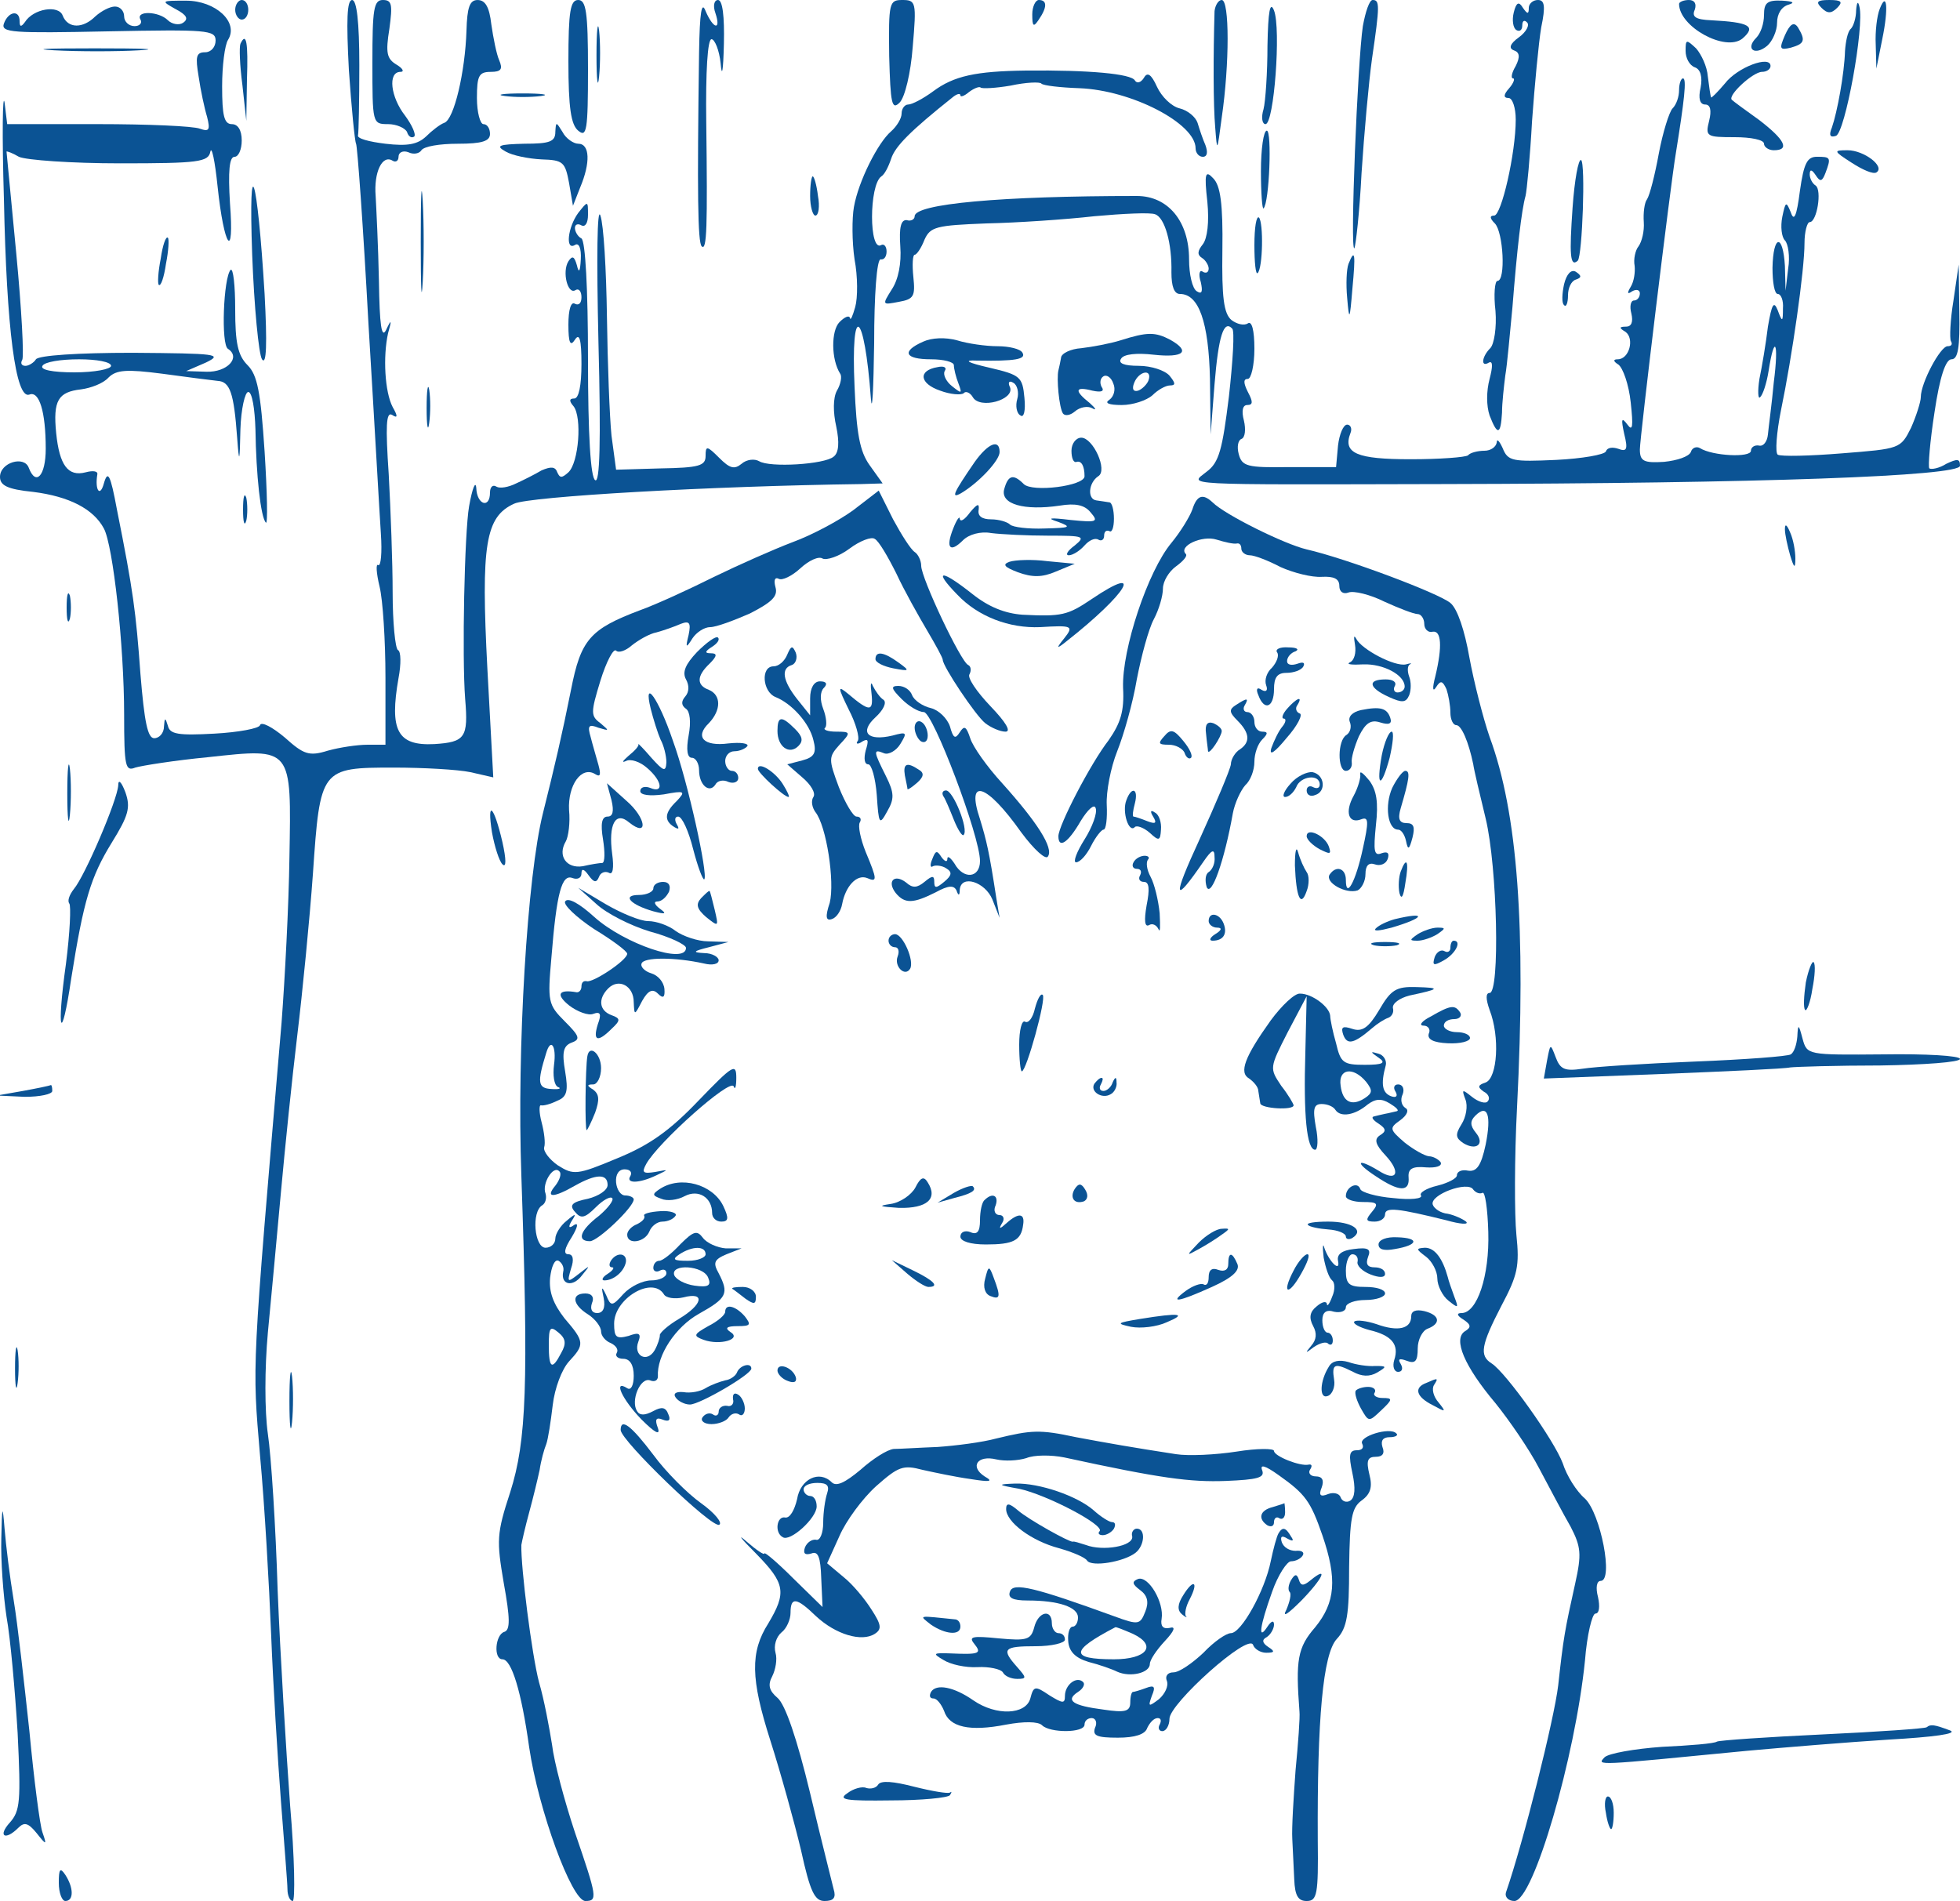 <?xml version="1.0" standalone="no"?>
<!DOCTYPE svg PUBLIC "-//W3C//DTD SVG 20010904//EN"
 "http://www.w3.org/TR/2001/REC-SVG-20010904/DTD/svg10.dtd">
<svg version="1.0" xmlns="http://www.w3.org/2000/svg"
 width="300pt" height="291pt" viewBox="0 0 300 291"
 preserveAspectRatio="xMidYMid meet">
<g transform="translate(0,291) scale(0.1,-0.1)"
fill="#0b5394" stroke="none">
<path d="M269 2896 c17 -9 20 -15 11 -21 -6 -4 -17 -2 -23 4 -14 14 -50 15
-42 1 3 -5 -1 -10 -9 -10 -9 0 -16 7 -16 15 0 8 -6 15 -14 15 -8 0 -21 -7 -30
-15 -19 -19 -42 -19 -50 1 -6 17 -45 11 -58 -10 -6 -8 -8 -7 -8 2 0 17 -17 15
-24 -4 -5 -14 13 -15 159 -12 152 3 165 2 165 -14 0 -10 -7 -18 -16 -18 -14 0
-15 -7 -10 -37 3 -21 9 -49 13 -62 5 -20 3 -23 -11 -18 -10 4 -80 7 -156 7
l-139 0 -4 33 c-3 17 -4 -49 -1 -148 4 -198 18 -307 39 -299 15 6 25 -26 25
-83 0 -41 -15 -58 -26 -29 -7 19 -44 8 -44 -14 0 -13 11 -19 51 -23 55 -7 92
-26 108 -56 14 -26 31 -179 31 -285 0 -80 2 -87 17 -81 10 3 60 11 112 16 129
14 127 16 124 -154 -1 -73 -7 -186 -12 -252 -46 -541 -45 -520 -33 -663 7 -75
14 -199 17 -274 3 -76 10 -190 15 -255 5 -65 10 -126 10 -135 0 -10 4 -18 8
-18 4 0 3 66 -4 147 -6 82 -15 229 -19 328 -3 99 -10 207 -15 240 -5 35 -5
100 0 155 5 52 14 149 20 215 6 66 17 174 25 240 8 66 19 178 24 248 11 161
12 162 124 162 45 0 98 -3 117 -7 l35 -8 -9 166 c-10 191 -3 233 41 253 23 11
301 27 531 30 l33 1 -20 28 c-15 21 -20 48 -23 120 -6 132 15 118 25 -18 2
-25 4 14 5 85 0 73 4 129 10 128 5 -1 9 4 9 12 0 8 -4 12 -8 10 -19 -12 -19
92 0 105 5 3 11 15 15 27 6 19 30 43 94 94 6 5 12 7 12 3 0 -3 6 -1 13 5 8 6
16 9 18 7 2 -2 23 -1 46 3 23 5 45 6 47 3 3 -3 29 -6 58 -7 80 -3 178 -54 178
-92 0 -7 5 -13 11 -13 7 0 8 7 4 18 -4 9 -9 24 -12 34 -3 9 -15 19 -27 22 -13
3 -28 18 -35 33 -9 20 -15 23 -20 14 -5 -8 -11 -9 -14 -4 -6 10 -69 16 -167
15 -76 -1 -110 -8 -142 -32 -15 -11 -32 -20 -38 -20 -5 0 -10 -6 -10 -14 0 -7
-7 -19 -16 -27 -20 -17 -50 -76 -57 -116 -3 -17 -3 -53 1 -80 5 -26 5 -59 1
-73 -4 -14 -7 -21 -8 -17 -1 5 -8 2 -16 -6 -13 -13 -13 -57 1 -79 3 -4 1 -16
-5 -26 -6 -11 -6 -33 -1 -55 5 -24 4 -40 -4 -46 -14 -12 -98 -17 -114 -7 -7 4
-19 3 -27 -4 -11 -9 -18 -7 -34 9 -19 19 -21 19 -21 3 0 -15 -10 -18 -69 -19
l-68 -2 -7 52 c-3 29 -6 111 -7 182 -1 72 -5 141 -10 155 -5 15 -6 -63 -3
-194 4 -154 2 -216 -5 -211 -7 4 -11 69 -11 185 0 108 -4 181 -10 185 -6 3
-10 11 -10 16 0 6 5 7 10 4 6 -3 10 4 10 16 0 22 0 22 -15 3 -16 -22 -20 -58
-5 -49 6 4 10 -5 9 -22 -1 -19 -3 -22 -6 -9 -4 14 -7 15 -13 6 -10 -16 -1 -52
11 -44 5 3 9 -2 9 -11 0 -9 -4 -13 -10 -10 -6 4 -10 -9 -10 -32 0 -28 3 -34
10 -23 7 11 10 0 10 -37 0 -33 -4 -53 -11 -53 -8 0 -8 -4 -1 -12 13 -17 8 -86
-8 -101 -10 -9 -13 -9 -17 0 -3 9 -10 9 -24 3 -10 -6 -28 -15 -39 -20 -12 -6
-25 -8 -30 -5 -6 4 -10 -1 -10 -9 0 -25 -20 -19 -21 7 -1 12 -6 0 -11 -28 -7
-40 -11 -230 -6 -295 5 -59 0 -66 -47 -69 -57 -3 -69 21 -55 101 4 21 4 41 -1
43 -4 3 -8 42 -8 88 0 45 -3 126 -6 181 -5 74 -4 96 5 91 9 -6 9 -2 1 12 -12
23 -15 77 -7 113 6 21 5 22 -3 5 -7 -14 -10 7 -11 75 -1 52 -4 111 -5 130 -3
36 10 64 26 54 5 -3 9 0 9 6 0 7 7 10 15 7 8 -4 17 -2 20 3 4 6 28 10 56 10
37 0 49 4 49 15 0 8 -4 15 -10 15 -5 0 -10 18 -10 40 0 34 3 40 21 40 16 0 19
4 13 18 -4 9 -9 34 -12 55 -3 26 -9 37 -21 37 -12 0 -16 -11 -17 -47 -2 -63
-19 -136 -34 -141 -6 -2 -19 -12 -28 -21 -13 -12 -28 -15 -62 -11 -25 3 -44 8
-42 13 1 4 2 52 2 107 0 67 -4 100 -11 100 -8 0 -9 -31 -5 -107 4 -58 9 -109
11 -113 2 -3 11 -127 19 -276 9 -148 17 -292 19 -321 2 -29 0 -50 -4 -48 -4 3
-3 -12 2 -33 5 -20 9 -83 9 -139 l0 -103 -28 0 c-15 0 -42 -4 -60 -9 -29 -9
-37 -6 -66 20 -19 16 -36 25 -38 19 -1 -5 -33 -11 -70 -13 -55 -3 -68 -1 -71
12 -4 13 -5 13 -6 -1 0 -10 -7 -18 -15 -18 -10 0 -15 25 -21 98 -7 96 -11 127
-36 252 -10 54 -14 61 -20 40 -6 -22 -14 -10 -10 14 1 5 -7 6 -18 3 -27 -7
-40 11 -45 60 -5 50 3 63 38 67 15 2 34 9 42 18 12 12 28 13 82 6 37 -5 75
-10 85 -11 19 -1 25 -18 30 -87 3 -41 4 -39 5 13 1 31 7 57 12 57 6 0 10 -26
11 -57 1 -70 8 -135 16 -143 3 -3 2 46 -2 109 -6 91 -11 117 -26 132 -15 15
-19 34 -19 86 0 36 -3 63 -7 60 -11 -12 -15 -115 -4 -121 20 -13 -1 -36 -33
-35 l-31 1 30 13 c27 13 17 14 -112 15 -84 0 -144 -4 -148 -10 -3 -5 -11 -10
-16 -10 -6 0 -8 4 -5 9 3 5 -1 78 -9 162 -8 85 -15 155 -15 157 0 1 9 -2 19
-8 11 -5 80 -10 155 -10 120 0 135 2 138 18 2 9 7 -14 11 -53 10 -95 26 -116
19 -26 -3 49 -1 71 7 71 6 0 11 11 11 25 0 16 -6 25 -15 25 -12 0 -15 13 -15
58 0 31 4 63 9 71 17 27 -19 60 -64 60 -39 0 -39 0 -16 -13z m-99 -546 c0 -5
-25 -10 -56 -10 -34 0 -53 4 -49 10 3 6 28 10 56 10 27 0 49 -4 49 -10z"/>
<path d="M360 2895 c0 -8 5 -15 10 -15 6 0 10 7 10 15 0 8 -4 15 -10 15 -5 0
-10 -7 -10 -15z"/>
<path d="M570 2815 c0 -94 0 -95 24 -95 13 0 26 -6 29 -12 2 -7 7 -10 11 -7 3
3 -3 17 -14 32 -22 28 -27 67 -7 67 6 0 4 5 -6 11 -15 9 -17 18 -11 55 5 37 4
44 -10 44 -14 0 -16 -14 -16 -95z"/>
<path d="M870 2816 c0 -71 4 -97 15 -106 13 -11 15 0 15 94 0 88 -3 106 -15
106 -12 0 -15 -17 -15 -94z"/>
<path d="M1070 2830 c-3 -217 -2 -291 4 -297 8 -8 9 30 7 190 -1 77 2 127 8
127 5 0 12 -17 14 -37 2 -23 4 -12 5 30 1 42 -2 67 -9 67 -6 0 -8 -9 -4 -20 9
-27 -3 -25 -15 3 -6 16 -9 -1 -10 -63z"/>
<path d="M1361 2824 c2 -73 4 -83 16 -71 8 8 17 45 20 85 6 69 5 72 -16 72
-20 0 -21 -4 -20 -86z"/>
<path d="M1580 2888 c0 -19 2 -20 10 -8 13 19 13 30 0 30 -5 0 -10 -10 -10
-22z"/>
<path d="M1859 2893 c-2 -68 -2 -144 1 -178 3 -39 3 -38 10 15 12 82 12 180 0
180 -5 0 -10 -8 -11 -17z"/>
<path d="M1940 2840 c0 -41 -3 -85 -6 -97 -4 -13 -2 -23 3 -23 13 0 24 146 13
174 -6 15 -9 -1 -10 -54z"/>
<path d="M2086 2870 c-8 -53 -20 -346 -13 -340 2 3 8 55 11 115 4 61 11 139
16 175 12 82 12 90 1 90 -5 0 -11 -18 -15 -40z"/>
<path d="M2317 2891 c-3 -12 -1 -24 4 -27 5 -3 9 0 9 7 0 7 3 9 7 5 5 -4 -1
-15 -12 -23 -14 -10 -16 -17 -8 -20 9 -3 10 -10 3 -24 -6 -10 -8 -19 -4 -19 3
0 1 -7 -6 -15 -9 -10 -9 -15 -1 -15 6 0 11 -15 11 -33 0 -52 -22 -147 -33
-147 -7 0 -7 -4 1 -12 13 -13 17 -88 4 -88 -4 0 -6 -21 -3 -46 2 -25 -2 -51
-8 -57 -13 -13 -15 -30 -2 -22 6 3 6 -6 1 -25 -5 -19 -5 -41 0 -56 12 -31 17
-30 19 4 0 15 3 41 5 57 3 17 7 64 11 105 7 89 14 149 20 170 2 8 7 60 10 115
4 55 10 119 14 143 7 33 5 42 -5 42 -8 0 -14 -6 -14 -12 0 -10 -2 -10 -9 0 -6
10 -10 9 -14 -7z"/>
<path d="M2570 2904 c0 -35 71 -74 97 -53 22 19 10 25 -48 28 -23 1 -30 5 -25
16 3 9 0 15 -9 15 -8 0 -15 -3 -15 -6z"/>
<path d="M2700 2887 c0 -13 -5 -28 -12 -35 -17 -17 -2 -28 17 -12 8 7 15 23
15 35 0 14 7 25 18 28 10 3 6 5 -10 6 -23 1 -28 -3 -28 -22z"/>
<path d="M2788 2898 c9 -9 15 -9 24 0 9 9 7 12 -12 12 -19 0 -21 -3 -12 -12z"/>
<path d="M2841 2894 c0 -11 -4 -24 -8 -28 -5 -4 -8 -20 -9 -34 -1 -35 -12 -94
-20 -117 -5 -12 -3 -16 6 -13 14 4 44 168 36 198 -2 9 -4 7 -5 -6z"/>
<path d="M2877 2896 c-4 -10 -7 -34 -6 -54 l1 -37 9 45 c10 48 7 75 -4 46z"/>
<path d="M913 2825 c0 -38 2 -53 4 -32 2 20 2 52 0 70 -2 17 -4 1 -4 -38z"/>
<path d="M2732 2856 c-9 -21 -8 -23 9 -19 21 6 23 11 11 31 -6 9 -12 6 -20
-12z"/>
<path d="M368 2843 c-2 -5 -1 -33 3 -63 l6 -55 1 63 c2 57 -1 74 -10 55z"/>
<path d="M2580 2832 c0 -11 6 -22 14 -25 9 -3 12 -15 9 -31 -4 -17 -1 -26 7
-26 8 0 10 -9 6 -25 -6 -24 -4 -25 39 -25 25 0 45 -4 45 -10 0 -5 7 -10 15
-10 25 0 17 16 -22 46 -21 15 -40 29 -42 31 -8 6 32 43 46 43 7 0 13 4 13 9 0
17 -51 -2 -70 -27 -11 -13 -21 -23 -21 -21 -1 2 -3 16 -5 32 -1 15 -10 34 -18
43 -15 14 -16 14 -16 -4z"/>
<path d="M83 2833 c37 -2 96 -2 130 0 34 2 4 3 -68 3 -72 0 -99 -1 -62 -3z"/>
<path d="M2570 2772 c0 -10 -4 -22 -10 -28 -5 -5 -15 -37 -21 -69 -6 -33 -14
-64 -18 -70 -4 -5 -6 -21 -5 -35 1 -14 -3 -30 -8 -37 -5 -6 -8 -20 -6 -30 1
-10 -1 -24 -6 -32 -6 -10 -5 -12 2 -7 7 4 12 2 12 -3 0 -6 -4 -11 -9 -11 -5 0
-7 -9 -4 -20 3 -13 0 -20 -8 -20 -11 0 -11 -2 -1 -8 14 -10 6 -42 -12 -42 -7
0 -7 -3 1 -8 7 -5 16 -30 19 -58 4 -37 3 -45 -5 -34 -9 12 -10 9 -5 -14 6 -24
4 -28 -9 -23 -9 3 -17 2 -19 -4 -2 -5 -36 -11 -76 -13 -67 -3 -74 -2 -82 18
-5 11 -9 15 -9 9 -1 -7 -9 -13 -19 -13 -10 0 -22 -3 -25 -7 -4 -3 -43 -6 -88
-6 -82 0 -104 9 -92 40 3 7 0 13 -5 13 -6 0 -12 -15 -14 -32 l-3 -33 -72 0
c-64 -1 -72 1 -77 20 -3 11 -1 21 4 23 6 2 7 15 4 28 -4 15 -2 24 5 24 9 0 9
5 1 20 -7 14 -7 20 0 20 5 0 10 21 10 46 0 29 -4 43 -10 39 -6 -4 -17 -1 -25
5 -12 10 -15 35 -14 107 1 71 -3 99 -14 110 -12 13 -14 8 -9 -36 3 -31 0 -56
-7 -65 -8 -10 -9 -16 -1 -21 5 -3 10 -11 10 -16 0 -6 -4 -8 -9 -5 -5 4 -7 -4
-3 -16 3 -14 2 -19 -6 -14 -7 4 -12 26 -12 49 0 58 -32 97 -80 97 -208 0 -340
-12 -340 -31 0 -5 -6 -8 -12 -6 -9 1 -12 -11 -10 -40 2 -26 -3 -51 -13 -66
-15 -24 -15 -24 11 -19 23 4 25 9 22 38 -2 19 -1 34 2 34 3 0 10 10 15 23 9
20 18 22 95 25 47 1 121 6 165 11 44 4 86 6 93 3 15 -5 26 -45 25 -89 0 -21 4
-33 13 -33 29 0 44 -43 46 -130 l1 -85 6 77 c6 73 14 99 27 85 4 -3 1 -50 -5
-104 -10 -81 -15 -101 -34 -115 -26 -21 -50 -20 363 -19 483 1 790 12 790 28
0 11 -4 11 -21 3 -11 -7 -23 -9 -26 -7 -2 3 1 41 8 86 8 54 17 81 26 81 10 0
13 18 12 73 l-1 72 -8 -55 c-5 -30 -6 -58 -4 -62 3 -5 1 -8 -5 -8 -11 0 -41
-56 -41 -78 0 -7 -7 -29 -15 -47 -16 -32 -17 -32 -106 -39 -49 -4 -93 -5 -98
-2 -4 3 -2 33 5 68 17 82 36 214 36 256 0 17 4 32 8 32 11 0 19 49 9 56 -5 3
-9 11 -9 17 0 8 3 8 9 -1 7 -11 10 -10 15 3 9 24 8 25 -13 25 -15 0 -20 -10
-26 -52 -5 -39 -9 -48 -14 -33 -7 17 -8 17 -13 -7 -3 -15 -1 -31 4 -36 5 -5 8
-25 5 -43 l-4 -34 -1 38 c-3 50 -18 48 -19 -3 0 -22 3 -40 8 -40 5 0 9 -10 8
-22 0 -21 -1 -22 -8 -3 -6 15 -9 10 -15 -25 -3 -25 -9 -61 -13 -80 -3 -19 -2
-32 1 -28 4 3 10 21 13 40 9 58 16 45 8 -17 -3 -33 -8 -69 -9 -80 -1 -11 -7
-19 -14 -17 -7 1 -12 -3 -12 -8 0 -11 -59 -8 -78 4 -5 3 -12 1 -14 -6 -3 -7
-21 -13 -41 -15 -31 -2 -37 1 -37 19 0 18 47 406 55 453 13 81 17 115 11 115
-3 0 -6 -8 -6 -18z"/>
<path d="M773 2763 c15 -2 39 -2 55 0 15 2 2 4 -28 4 -30 0 -43 -2 -27 -4z"/>
<path d="M850 2708 c0 -15 -9 -18 -47 -18 -40 -1 -45 -3 -29 -12 10 -6 35 -11
55 -12 33 -1 36 -4 42 -36 l6 -35 11 28 c16 38 15 67 -3 67 -7 0 -19 8 -24 18
-10 16 -10 16 -11 0z"/>
<path d="M1930 2648 c0 -34 2 -59 4 -57 9 9 13 119 5 119 -5 0 -9 -28 -9 -62z"/>
<path d="M2834 2661 c17 -11 33 -18 38 -15 14 9 -19 34 -44 34 -22 0 -22 -1 6
-19z"/>
<path d="M2407 2592 c-5 -71 -4 -92 8 -81 7 8 12 150 5 154 -4 2 -10 -30 -13
-73z"/>
<path d="M386 2520 c3 -80 10 -152 15 -160 7 -10 8 24 4 100 -11 182 -25 228
-19 60z"/>
<path d="M644 2540 c0 -69 1 -97 3 -62 2 34 2 90 0 125 -2 34 -3 6 -3 -63z"/>
<path d="M1240 2610 c0 -16 4 -30 8 -30 5 0 7 14 4 30 -2 17 -6 30 -8 30 -2 0
-4 -13 -4 -30z"/>
<path d="M1920 2535 c0 -27 2 -46 5 -43 8 8 9 77 2 85 -4 3 -7 -15 -7 -42z"/>
<path d="M246 2514 c-4 -20 -5 -38 -3 -40 3 -3 8 11 11 32 4 20 5 38 3 40 -3
3 -8 -11 -11 -32z"/>
<path d="M2064 2506 c-3 -8 -4 -31 -2 -52 3 -36 4 -35 8 14 5 53 4 63 -6 38z"/>
<path d="M2394 2475 c-3 -14 -4 -29 0 -32 3 -4 6 3 6 15 0 11 5 22 12 24 9 3
9 6 0 12 -7 4 -14 -3 -18 -19z"/>
<path d="M1413 2387 c-34 -15 -28 -27 12 -27 19 0 35 -4 35 -9 0 -5 3 -18 7
-28 6 -16 5 -16 -10 -4 -9 7 -14 18 -11 23 4 6 -2 8 -11 6 -30 -5 -28 -25 4
-36 16 -6 32 -7 36 -4 3 4 10 1 14 -6 11 -19 64 -4 57 15 -4 8 -1 11 5 7 6 -3
9 -15 6 -25 -3 -10 -1 -22 5 -25 5 -4 8 7 6 27 -3 32 -6 35 -53 46 -35 8 -41
12 -20 11 59 -1 76 2 70 12 -3 6 -21 10 -38 10 -18 0 -46 4 -62 9 -18 5 -39 4
-52 -2z"/>
<path d="M1715 2389 c-16 -5 -43 -10 -60 -12 -16 -1 -31 -8 -31 -15 -1 -6 -3
-15 -4 -19 -3 -12 1 -57 7 -66 3 -4 11 -3 18 3 8 7 20 9 27 5 7 -4 5 0 -4 8
-24 19 -23 26 4 19 14 -3 19 -1 14 6 -3 6 -2 13 3 16 5 3 12 -2 15 -11 4 -9 1
-20 -6 -25 -8 -5 -1 -8 19 -8 17 0 38 7 47 15 8 8 20 15 27 15 9 0 8 4 -1 15
-7 8 -28 15 -47 15 -23 0 -32 4 -27 11 4 7 24 9 50 6 46 -5 57 5 25 23 -23 12
-35 12 -76 -1z m43 -61 c-2 -6 -10 -14 -16 -16 -7 -2 -10 2 -6 12 7 18 28 22
22 4z"/>
<path d="M653 2285 c0 -27 2 -38 4 -22 2 15 2 37 0 50 -2 12 -4 0 -4 -28z"/>
<path d="M1640 2220 c0 -11 3 -19 8 -17 7 2 12 -6 12 -22 0 -15 -80 -25 -93
-12 -16 16 -24 14 -30 -8 -6 -23 31 -33 85 -25 24 4 38 1 47 -10 13 -15 10
-16 -30 -12 -33 4 -38 3 -19 -3 21 -8 18 -9 -21 -10 -25 -1 -49 2 -53 6 -4 4
-17 8 -29 8 -14 0 -21 5 -19 15 1 10 -2 9 -13 -4 -8 -11 -15 -16 -16 -10 0 5
-5 -2 -10 -15 -12 -30 -5 -38 15 -18 9 9 27 14 43 11 16 -2 55 -4 88 -4 54 0
57 -1 40 -15 -11 -8 -15 -15 -9 -15 6 0 17 7 24 15 7 8 16 12 21 9 5 -3 9 0 9
6 0 6 3 9 8 7 4 -3 7 6 7 19 0 13 -3 25 -7 25 -5 1 -14 2 -20 3 -14 2 -12 27
3 37 15 9 -8 59 -26 59 -8 0 -15 -9 -15 -20z"/>
<path d="M1492 2203 c-33 -48 -37 -57 -21 -48 27 16 59 50 59 63 0 21 -18 13
-38 -15z"/>
<path d="M372 2130 c0 -19 2 -27 5 -17 2 9 2 25 0 35 -3 9 -5 1 -5 -18z"/>
<path d="M1306 2129 c-22 -16 -63 -38 -93 -49 -29 -11 -83 -35 -120 -53 -38
-19 -88 -42 -113 -51 -77 -29 -91 -45 -106 -122 -14 -70 -25 -117 -43 -189
-24 -96 -40 -359 -33 -555 11 -320 8 -405 -17 -484 -21 -64 -21 -74 -10 -139
10 -55 10 -72 1 -75 -14 -4 -17 -42 -3 -42 14 0 29 -49 41 -135 14 -95 65
-235 86 -235 19 0 18 6 -16 105 -16 48 -32 108 -35 134 -4 25 -12 69 -20 96
-11 42 -28 176 -27 210 1 6 6 28 12 50 6 22 13 51 16 65 2 14 7 32 10 39 3 8
7 35 10 60 3 26 14 55 25 67 24 26 24 30 -7 66 -17 22 -24 40 -22 62 2 17 7
29 13 26 5 -3 9 -10 7 -17 -4 -20 15 -24 29 -5 13 16 13 16 -5 2 -18 -14 -18
-13 -12 8 5 14 3 22 -4 22 -8 0 -6 9 5 26 9 15 11 23 4 19 -8 -6 -10 -4 -4 6
8 12 6 12 -8 0 -9 -7 -17 -20 -17 -27 0 -8 -7 -14 -15 -14 -17 0 -22 55 -5 65
5 3 7 11 5 18 -6 15 12 44 21 34 4 -3 1 -13 -6 -22 -16 -19 -3 -19 30 0 32 18
50 19 50 1 0 -8 -14 -17 -30 -21 -25 -5 -29 -10 -20 -20 9 -11 15 -10 32 7 11
11 22 17 25 14 3 -3 -6 -15 -20 -27 -29 -22 -35 -39 -14 -39 12 0 67 52 67 64
0 3 -6 6 -13 6 -7 0 -13 9 -14 20 -1 12 4 20 13 20 8 0 12 -4 9 -10 -8 -12 13
-12 40 1 19 9 19 9 -2 5 -19 -3 -21 -1 -14 12 18 33 129 132 134 119 2 -6 4
-1 4 13 0 23 -5 20 -58 -35 -44 -46 -75 -68 -124 -88 -62 -26 -67 -26 -91 -11
-13 9 -23 22 -21 28 2 6 0 23 -4 38 -4 15 -4 27 -1 26 4 -1 15 2 25 7 15 6 17
15 12 45 -5 29 -3 39 10 44 14 5 12 10 -11 33 -25 25 -26 30 -20 97 8 100 16
128 32 122 8 -3 14 0 14 7 0 8 4 7 11 -3 8 -11 12 -12 16 -2 2 6 9 9 15 6 6
-4 8 7 5 29 -6 45 5 66 26 48 30 -24 26 7 -4 33 l-30 27 7 -26 c4 -17 2 -25
-6 -25 -9 0 -11 -11 -7 -35 3 -19 3 -35 -1 -36 -4 0 -17 -2 -30 -5 -25 -4 -39
16 -26 38 4 7 7 29 5 48 -2 38 19 68 40 55 8 -5 9 -1 5 14 -3 11 -9 31 -12 43
-5 17 -3 20 12 14 17 -5 17 -5 3 7 -15 11 -15 16 0 65 9 29 20 50 24 46 4 -4
15 0 24 8 10 8 27 18 38 20 11 3 28 9 37 13 13 5 16 2 12 -17 -5 -20 -4 -21 6
-5 6 9 18 17 27 17 9 0 36 10 61 21 33 17 43 26 39 40 -3 11 -1 16 5 13 5 -3
20 4 33 16 13 12 28 19 34 15 6 -3 25 3 41 15 16 12 34 19 39 15 6 -3 20 -27
33 -53 12 -26 34 -65 47 -87 13 -22 24 -42 24 -45 0 -10 50 -85 65 -97 9 -7
23 -13 31 -13 9 0 1 14 -23 39 -21 22 -36 44 -32 49 3 6 2 12 -2 14 -11 4 -72
133 -72 152 0 8 -5 18 -10 21 -6 4 -20 26 -33 50 l-22 44 -39 -30z m-458 -849
c-2 -16 0 -31 6 -34 6 -2 2 -4 -10 -3 -21 1 -22 10 -8 55 7 24 16 11 12 -18z
m11 -441 c-14 -27 -19 -24 -19 12 0 27 2 30 15 19 11 -9 12 -17 4 -31z"/>
<path d="M1825 2130 c-4 -11 -18 -34 -32 -51 -36 -43 -76 -163 -74 -222 2 -36
-4 -54 -22 -80 -28 -36 -77 -131 -77 -147 0 -20 15 -10 34 23 11 18 21 27 23
20 3 -7 -5 -29 -17 -48 -12 -19 -18 -35 -13 -35 6 0 16 11 23 25 7 14 16 25
19 25 4 0 6 17 5 38 -1 20 6 57 16 82 10 25 24 74 30 110 7 36 18 77 26 92 8
15 14 36 14 47 0 11 9 26 20 34 11 8 18 16 15 19 -12 12 25 29 47 22 13 -4 26
-7 31 -6 4 1 7 -2 7 -8 0 -5 6 -10 13 -10 7 0 28 -8 47 -18 20 -9 48 -16 63
-15 19 1 27 -3 27 -14 0 -9 6 -13 14 -10 8 3 33 -3 55 -14 22 -10 45 -19 51
-19 5 0 10 -7 10 -15 0 -8 6 -14 13 -12 13 2 15 -22 4 -68 -5 -19 -4 -25 1
-17 7 11 10 10 16 -3 3 -9 6 -25 6 -36 0 -10 4 -19 9 -19 8 0 19 -26 26 -60 1
-8 10 -46 19 -83 18 -75 22 -267 6 -267 -6 0 -6 -9 0 -26 16 -41 12 -104 -6
-111 -12 -4 -13 -7 -3 -14 8 -4 10 -11 6 -15 -3 -4 -14 -1 -24 7 -15 12 -16
12 -10 -4 4 -10 1 -27 -6 -38 -10 -16 -9 -21 3 -29 20 -12 33 -1 19 16 -9 11
-9 18 -1 26 19 19 25 1 16 -44 -7 -33 -14 -42 -27 -40 -9 2 -17 -1 -17 -7 0
-5 -14 -12 -30 -16 -17 -4 -28 -11 -25 -15 3 -5 -16 -7 -42 -4 -26 2 -50 9
-51 14 -4 12 -22 3 -22 -11 0 -5 12 -9 26 -9 22 0 25 -2 14 -15 -10 -12 -10
-15 4 -15 9 0 16 5 16 11 0 12 21 9 94 -9 21 -6 35 -7 30 -2 -5 4 -18 10 -28
12 -11 1 -21 8 -23 14 -5 15 54 37 62 23 4 -5 10 -7 14 -5 4 3 8 -24 9 -60 2
-67 -17 -124 -41 -124 -8 0 -7 -4 3 -10 12 -8 12 -12 2 -18 -18 -12 -1 -53 47
-110 21 -26 52 -71 67 -100 16 -30 37 -70 48 -89 16 -31 17 -42 7 -87 -16 -72
-18 -83 -26 -156 -6 -51 -53 -239 -80 -317 -2 -7 4 -13 13 -13 29 0 93 220
108 368 3 39 11 72 16 72 6 0 7 11 4 25 -4 15 -2 25 4 25 20 0 0 103 -24 126
-13 11 -28 35 -34 54 -13 35 -87 139 -109 153 -19 12 -16 28 15 88 25 47 28
61 23 109 -3 30 -3 118 1 195 14 275 1 451 -42 567 -10 29 -24 84 -31 122 -7
40 -18 74 -29 83 -18 15 -159 68 -220 82 -34 8 -125 53 -144 72 -15 14 -24 11
-31 -11z"/>
<path d="M2732 2100 c0 -8 4 -26 8 -40 6 -20 8 -21 8 -5 0 11 -3 29 -8 40 -5
12 -8 14 -8 5z"/>
<path d="M1545 2050 c-11 -4 -8 -8 13 -16 22 -8 37 -8 58 1 l29 12 -42 4 c-23
3 -49 2 -58 -1z"/>
<path d="M1465 2000 c32 -34 80 -52 127 -50 49 3 52 2 37 -17 -13 -16 -12 -17
3 -5 93 73 122 121 39 65 -37 -25 -46 -27 -106 -24 -27 2 -52 12 -77 32 -48
38 -60 37 -23 -1z"/>
<path d="M102 1980 c0 -19 2 -27 5 -17 2 9 2 25 0 35 -3 9 -5 1 -5 -18z"/>
<path d="M1067 1912 c-18 -19 -23 -31 -17 -42 5 -9 5 -19 -1 -26 -7 -8 -6 -14
1 -19 6 -4 8 -20 4 -41 -4 -22 -2 -34 5 -34 6 0 11 -9 11 -19 0 -23 16 -36 25
-22 3 6 12 8 20 4 8 -3 15 0 15 6 0 6 -4 11 -10 11 -5 0 -10 7 -10 15 0 8 6
15 14 15 8 0 17 4 20 8 2 4 -10 6 -29 4 -38 -5 -52 10 -30 31 19 20 19 43 0
51 -19 7 -19 21 1 40 12 12 12 16 2 16 -10 0 -9 3 2 10 8 5 12 11 9 14 -3 3
-17 -7 -32 -22z"/>
<path d="M2074 1923 c2 -12 -1 -24 -8 -27 -6 -3 3 -4 21 -3 30 1 63 -16 63
-34 0 -5 -5 -9 -11 -9 -5 0 -7 5 -4 10 3 6 -3 10 -14 10 -29 0 -26 -13 5 -27
20 -9 26 -9 31 3 3 8 3 20 0 28 -3 8 -3 17 1 19 4 2 1 2 -6 0 -17 -4 -68 23
-76 39 -4 7 -4 3 -2 -9z"/>
<path d="M1205 1908 c-4 -10 -13 -18 -21 -18 -20 0 -17 -39 3 -47 25 -10 52
-40 58 -66 5 -19 2 -26 -17 -31 l-23 -6 23 -20 c13 -11 21 -24 17 -30 -4 -6
-2 -16 3 -23 17 -21 30 -107 22 -139 -7 -21 -6 -28 3 -25 7 2 14 12 16 23 5
27 22 46 38 40 16 -7 16 -3 -2 40 -8 20 -12 40 -9 45 3 5 1 9 -5 9 -5 0 -17
20 -27 45 -16 43 -16 46 1 65 18 19 17 20 -5 20 -13 0 -21 3 -17 6 3 3 2 16
-3 29 -5 13 -5 26 1 32 6 6 4 10 -6 10 -9 0 -15 -10 -15 -26 l0 -26 -20 25
c-22 28 -25 47 -8 52 6 2 9 11 6 19 -5 11 -7 11 -13 -3z"/>
<path d="M1955 1911 c3 -5 -1 -15 -8 -23 -8 -7 -12 -19 -9 -27 3 -8 0 -11 -7
-7 -7 5 -9 1 -5 -8 9 -25 24 -19 24 9 0 18 5 25 19 25 11 0 23 4 26 10 3 6 -1
7 -9 4 -9 -3 -16 -2 -16 4 0 6 6 13 13 15 6 3 2 6 -11 6 -13 1 -21 -3 -17 -8z"/>
<path d="M1340 1901 c0 -5 12 -11 27 -14 26 -5 26 -4 8 9 -22 16 -35 18 -35 5z"/>
<path d="M1334 1848 c3 -28 -3 -28 -36 0 -16 13 -16 11 1 -24 11 -21 17 -43
14 -48 -4 -5 0 -6 7 -1 9 5 10 2 5 -14 -3 -12 -2 -21 4 -21 5 0 11 -21 13 -47
3 -45 4 -47 16 -25 11 19 11 28 -2 54 -19 38 -20 42 -3 35 7 -3 19 4 25 14 11
18 10 19 -12 13 -38 -9 -51 5 -26 28 12 11 18 23 12 27 -5 3 -12 13 -16 21 -3
8 -4 3 -2 -12z"/>
<path d="M1380 1840 c11 -11 26 -20 34 -20 14 0 86 -190 86 -228 0 -26 -25
-29 -39 -4 -6 9 -11 13 -11 7 0 -5 -4 -4 -9 3 -7 11 -9 10 -14 -3 -4 -9 -3
-14 1 -11 4 2 14 1 20 -3 10 -6 9 -11 -3 -21 -12 -10 -15 -10 -15 0 0 10 -3
10 -15 0 -11 -9 -18 -10 -28 -1 -18 14 -30 2 -16 -16 14 -17 27 -16 61 1 20
11 28 11 32 3 3 -9 5 -8 5 1 2 24 39 12 50 -15 l11 -28 -5 30 c-11 72 -15 88
-25 121 -22 65 10 55 63 -20 20 -27 38 -43 41 -37 9 13 -17 53 -70 112 -23 25
-45 56 -49 69 -6 18 -9 20 -16 9 -7 -11 -10 -9 -15 9 -4 12 -17 25 -29 28 -13
3 -26 12 -29 20 -3 8 -12 14 -21 14 -12 0 -11 -4 5 -20z"/>
<path d="M996 1825 c4 -16 11 -38 15 -47 5 -9 9 -25 9 -35 -1 -15 -4 -14 -23
7 -12 14 -21 23 -20 21 2 -2 -5 -10 -15 -18 -9 -8 -11 -11 -4 -8 7 4 22 -1 33
-11 23 -20 25 -39 4 -30 -8 3 -15 1 -15 -5 0 -6 14 -8 36 -5 32 6 34 5 20 -10
-19 -18 -20 -30 -4 -40 7 -4 8 -3 4 4 -4 7 -3 12 2 12 6 0 16 -22 23 -50 7
-27 15 -48 17 -46 6 7 -25 149 -48 212 -22 65 -46 98 -34 49z"/>
<path d="M1892 1831 c-11 -7 -11 -11 2 -24 19 -19 20 -33 4 -44 -7 -4 -14 -15
-14 -23 -1 -8 -23 -60 -48 -115 -42 -91 -40 -101 6 -34 13 19 17 20 17 7 1 -9
-3 -19 -9 -23 -5 -3 -6 -13 -3 -23 7 -16 27 40 40 113 3 16 12 35 19 43 8 7
14 23 14 36 0 12 5 27 12 34 9 9 9 12 0 12 -7 0 -12 7 -12 15 0 8 -5 15 -11
15 -5 0 -7 5 -4 10 7 12 4 12 -13 1z"/>
<path d="M1970 1825 c-7 -8 -9 -15 -5 -15 4 0 3 -6 -2 -12 -6 -7 -13 -22 -17
-33 -4 -13 5 -7 23 15 17 19 26 37 20 38 -5 2 -7 8 -3 13 9 15 -2 10 -16 -6z"/>
<path d="M2083 1823 c-13 -3 -20 -10 -17 -18 3 -7 1 -16 -5 -20 -14 -8 -14
-55 -1 -55 6 0 10 6 9 13 -1 6 4 24 11 40 10 20 18 26 33 21 13 -4 18 -2 15 7
-5 15 -15 18 -45 12z"/>
<path d="M1190 1791 c0 -24 18 -37 32 -23 8 8 6 15 -5 26 -21 21 -27 20 -27
-3z"/>
<path d="M1400 1796 c0 -8 5 -18 10 -21 6 -3 10 1 10 9 0 8 -4 18 -10 21 -5 3
-10 -1 -10 -9z"/>
<path d="M1846 1787 c1 -12 3 -24 3 -27 2 -6 21 23 21 31 0 4 -6 9 -13 12 -9
3 -13 -2 -11 -16z"/>
<path d="M1782 1783 c-10 -11 -9 -13 7 -13 11 0 21 -6 24 -12 2 -7 7 -11 10
-8 3 3 -2 14 -12 26 -14 17 -19 19 -29 7z"/>
<path d="M2115 1754 c-9 -50 -1 -52 12 -4 5 22 7 40 3 40 -4 0 -11 -16 -15
-36z"/>
<path d="M103 1695 c0 -38 2 -53 4 -32 2 20 2 52 0 70 -2 17 -4 1 -4 -38z"/>
<path d="M1160 1733 c0 -6 40 -43 47 -43 2 0 -2 9 -9 20 -12 19 -38 35 -38 23z"/>
<path d="M1385 1723 c2 -10 4 -19 4 -21 1 -1 7 3 15 10 10 9 11 15 2 20 -18
12 -24 9 -21 -9z"/>
<path d="M1975 1710 c-10 -11 -13 -20 -8 -20 6 0 13 7 17 15 6 17 36 21 36 4
0 -5 -4 -7 -10 -4 -5 3 -10 1 -10 -5 0 -7 6 -10 13 -7 17 5 15 31 -4 35 -8 1
-24 -6 -34 -18z"/>
<path d="M2082 1725 c1 -5 -3 -20 -10 -33 -14 -25 -8 -44 12 -36 11 4 11 -4 2
-45 -11 -51 -26 -78 -26 -48 0 18 -15 23 -25 8 -7 -12 25 -30 43 -24 6 3 12
14 12 25 0 13 5 18 14 15 8 -3 17 0 20 8 3 9 0 12 -9 9 -12 -5 -13 3 -9 43 4
35 1 53 -10 68 -9 11 -15 16 -14 10z"/>
<path d="M2131 1704 c-12 -27 -7 -64 9 -64 5 0 10 -8 12 -17 3 -15 5 -14 10 5
4 16 2 22 -9 22 -11 0 -14 6 -9 23 13 44 15 57 7 57 -4 0 -13 -12 -20 -26z"/>
<path d="M181 1708 c-1 -22 -51 -139 -68 -159 -7 -9 -10 -18 -7 -22 3 -3 1
-45 -5 -92 -15 -107 -7 -125 8 -23 19 120 30 156 62 208 26 42 29 54 21 77 -6
16 -11 21 -11 11z"/>
<path d="M1444 1691 c3 -4 10 -21 16 -36 6 -15 13 -26 15 -23 8 8 -16 68 -27
68 -5 0 -7 -4 -4 -9z"/>
<path d="M1724 1685 c-7 -18 4 -51 13 -41 3 3 14 -1 23 -9 14 -13 16 -12 17 5
1 11 -3 23 -9 26 -7 5 -8 2 -3 -6 6 -10 4 -12 -9 -7 -10 4 -19 7 -21 7 -2 0
-1 9 2 20 6 23 -5 27 -13 5z"/>
<path d="M753 1636 c4 -22 11 -44 16 -49 6 -6 6 7 0 34 -13 56 -24 66 -16 15z"/>
<path d="M2000 1630 c0 -5 9 -14 20 -20 16 -8 18 -8 14 4 -6 17 -34 30 -34 16z"/>
<path d="M1982 1585 c2 -49 9 -65 18 -39 4 10 4 24 0 29 -4 6 -10 19 -13 30
-3 11 -5 2 -5 -20z"/>
<path d="M1735 1590 c-3 -5 -1 -10 5 -10 6 0 8 -4 5 -10 -3 -5 -1 -10 6 -10 8
0 9 -11 4 -36 -4 -23 -3 -34 4 -30 5 3 11 0 14 -6 3 -7 3 3 2 24 -2 20 -8 45
-14 56 -6 11 -7 22 -4 26 3 3 1 6 -5 6 -6 0 -14 -4 -17 -10z"/>
<path d="M2144 1576 c-3 -8 -4 -23 -2 -33 3 -11 6 -6 9 15 6 34 2 42 -7 18z"/>
<path d="M1000 1550 c0 -5 -10 -10 -22 -10 -27 0 -13 -15 22 -25 19 -5 21 -4
10 4 -8 6 -10 11 -4 11 7 0 14 7 18 15 3 9 0 15 -9 15 -8 0 -15 -4 -15 -10z"/>
<path d="M913 1526 c15 -14 52 -33 82 -42 30 -8 55 -20 55 -25 0 -26 -94 6
-140 47 -23 21 -41 31 -45 24 -3 -5 17 -24 44 -42 28 -17 51 -34 51 -38 0 -10
-53 -45 -62 -42 -5 1 -8 -2 -8 -8 0 -5 -3 -9 -7 -9 -28 5 -33 -3 -12 -20 13
-10 30 -16 37 -13 11 4 13 0 7 -16 -8 -26 0 -28 21 -7 14 13 14 16 0 21 -19 7
-21 25 -5 41 16 16 39 4 39 -21 1 -21 1 -21 13 2 9 16 16 19 24 11 8 -8 11 -6
10 7 -1 11 -10 21 -20 24 -10 3 -17 10 -15 15 3 10 51 10 96 0 12 -3 22 -1 22
5 0 5 -10 11 -22 11 -19 1 -17 3 7 9 l30 8 -31 1 c-16 0 -39 8 -50 16 -10 8
-29 15 -42 15 -12 0 -41 12 -65 26 l-42 25 28 -25z"/>
<path d="M1073 1535 c-8 -9 -7 -16 8 -29 19 -15 19 -15 13 11 -4 16 -7 29 -8
29 -1 1 -6 -4 -13 -11z"/>
<path d="M1850 1500 c0 -5 6 -10 13 -10 8 0 7 -4 -3 -10 -8 -5 -10 -10 -4 -10
16 0 23 10 17 26 -6 16 -23 19 -23 4z"/>
<path d="M2135 1503 c-11 -3 -24 -9 -29 -14 -5 -5 5 -4 24 1 51 15 55 25 5 13z"/>
<path d="M2170 1480 c-13 -9 -13 -10 0 -10 8 0 22 5 30 10 13 9 13 10 0 10 -8
0 -22 -5 -30 -10z"/>
<path d="M1360 1470 c0 -5 4 -10 10 -10 5 0 7 -6 4 -14 -6 -15 11 -32 19 -19
7 12 -11 53 -23 53 -5 0 -10 -4 -10 -10z"/>
<path d="M2103 1463 c9 -2 25 -2 35 0 9 3 1 5 -18 5 -19 0 -27 -2 -17 -5z"/>
<path d="M2220 1459 c0 -5 -4 -8 -9 -5 -5 3 -12 -1 -15 -9 -4 -13 -2 -14 14
-5 18 10 28 30 15 30 -3 0 -5 -5 -5 -11z"/>
<path d="M2764 1406 c-3 -21 -4 -39 -1 -42 2 -3 8 11 11 32 4 20 5 38 2 41 -2
3 -8 -11 -12 -31z"/>
<path d="M2111 1364 c-16 -27 -26 -34 -41 -29 -15 5 -18 3 -14 -9 6 -16 16
-14 44 10 8 7 19 14 25 16 5 2 9 8 7 15 -1 7 10 15 25 19 47 10 49 12 11 13
-31 1 -39 -4 -57 -35z"/>
<path d="M1584 1366 c-3 -14 -10 -23 -15 -20 -5 3 -9 -13 -9 -35 0 -23 2 -41
4 -41 7 0 38 112 32 117 -3 3 -8 -6 -12 -21z"/>
<path d="M1945 1348 c-40 -56 -49 -80 -33 -89 7 -5 14 -13 14 -19 1 -5 2 -14
3 -19 1 -8 51 -11 51 -3 0 2 -8 16 -19 30 -18 27 -18 27 10 82 l29 55 -2 -85
c-3 -97 2 -150 15 -150 4 0 5 16 1 35 -5 28 -3 35 9 35 9 0 18 -4 21 -9 8 -12
30 -8 49 8 12 9 21 10 34 2 10 -6 15 -11 11 -12 -5 -1 -12 -3 -18 -4 -5 -1
-13 -3 -17 -4 -5 -1 -1 -6 7 -11 12 -8 12 -12 2 -18 -9 -6 -7 -14 9 -31 24
-26 17 -41 -11 -23 -33 20 -37 13 -5 -8 37 -25 53 -25 51 -2 -1 13 6 17 27 15
15 -1 25 2 22 8 -4 5 -12 9 -18 9 -7 1 -23 10 -37 21 -23 20 -24 22 -7 34 11
8 14 16 8 19 -6 4 -8 13 -4 21 3 8 0 15 -7 15 -6 0 -8 -5 -4 -11 4 -7 1 -10
-7 -7 -13 5 -16 18 -8 47 2 7 -3 16 -11 18 -13 4 -13 3 0 -6 12 -8 7 -11 -21
-11 -33 0 -37 3 -44 33 -5 17 -9 37 -9 42 -1 14 -28 34 -46 34 -8 1 -28 -18
-45 -41z m146 -94 c10 -13 10 -17 -2 -25 -20 -13 -34 -6 -37 19 -4 26 19 30
39 6z"/>
<path d="M2190 1354 c-14 -7 -19 -14 -11 -14 7 0 11 -6 8 -12 -3 -9 7 -14 29
-15 19 -1 34 3 34 8 0 5 -9 9 -20 9 -11 0 -20 5 -20 10 0 6 7 10 16 10 8 0 12
5 9 10 -8 12 -14 12 -45 -6z"/>
<path d="M2751 1323 c-1 -12 -5 -24 -10 -27 -4 -3 -71 -8 -147 -11 -76 -3
-154 -8 -172 -11 -27 -4 -34 -1 -41 18 -8 21 -8 21 -13 -5 l-5 -28 181 7 c99
4 188 8 196 10 8 1 70 3 138 3 67 1 122 5 122 10 0 5 -53 8 -117 7 -117 -1
-117 -1 -124 24 -6 23 -7 23 -8 3z"/>
<path d="M899 1293 c-3 -17 -4 -113 -1 -113 1 0 7 12 13 27 7 20 6 28 -3 35
-10 6 -10 8 0 8 6 0 12 11 12 25 0 22 -18 37 -21 18z"/>
<path d="M1675 1251 c-7 -12 12 -24 25 -16 6 3 10 12 9 18 0 9 -2 9 -6 0 -2
-7 -9 -13 -14 -13 -6 0 -7 5 -4 10 3 6 4 10 1 10 -3 0 -7 -4 -11 -9z"/>
<path d="M35 1240 l-40 -7 43 -2 c23 0 42 4 42 9 0 6 -1 9 -2 9 -2 -1 -21 -5
-43 -9z"/>
<path d="M1401 1092 c-6 -11 -23 -23 -38 -25 -20 -3 -17 -4 13 -6 43 -1 60 14
44 39 -6 10 -11 8 -19 -8z"/>
<path d="M1010 1090 c-12 -8 -12 -10 2 -15 9 -4 25 -2 36 4 21 11 42 -2 42
-26 0 -7 6 -13 14 -13 11 0 12 5 3 24 -16 33 -65 47 -97 26z"/>
<path d="M1460 1084 l-25 -15 25 7 c28 7 35 12 29 18 -2 2 -15 -2 -29 -10z"/>
<path d="M1645 1090 c-8 -13 -1 -24 14 -19 6 3 7 10 2 18 -6 10 -10 10 -16 1z"/>
<path d="M1507 1073 c-4 -3 -7 -17 -7 -31 0 -17 -4 -23 -15 -18 -8 3 -15 0
-15 -7 0 -7 15 -12 39 -12 42 0 54 6 57 30 3 18 -7 19 -25 3 -11 -10 -13 -10
-7 0 4 6 2 12 -4 12 -7 0 -10 7 -6 15 5 15 -5 20 -17 8z"/>
<path d="M986 1049 c2 -4 -3 -9 -11 -13 -8 -3 -15 -10 -15 -16 0 -16 27 -12
34 5 3 8 12 15 20 15 8 0 17 4 20 9 3 4 -8 8 -23 7 -16 -1 -27 -4 -25 -7z"/>
<path d="M2002 1035 c2 -3 17 -6 31 -7 15 -1 27 -6 27 -11 0 -4 5 -5 10 -2 19
12 -1 25 -37 25 -20 0 -34 -2 -31 -5z"/>
<path d="M1041 1005 c-13 -14 -27 -25 -32 -25 -5 0 -9 -5 -9 -11 0 -5 5 -7 10
-4 6 3 10 1 10 -4 0 -6 -11 -11 -23 -11 -13 0 -32 -9 -43 -21 -17 -19 -19 -19
-26 -2 -7 15 -8 14 -4 -4 3 -15 -1 -23 -10 -23 -8 0 -11 6 -8 15 4 9 0 15 -10
15 -22 0 -20 -17 4 -32 11 -7 20 -19 20 -26 0 -7 7 -15 15 -18 8 -4 12 -10 9
-15 -3 -5 2 -9 10 -9 10 0 16 -9 16 -26 0 -14 -4 -23 -10 -19 -22 14 -8 -17
22 -48 20 -20 29 -25 25 -13 -5 13 -3 17 7 13 10 -4 13 -1 9 8 -4 11 -10 12
-23 5 -13 -7 -21 -7 -25 0 -10 16 5 52 20 47 7 -3 12 0 12 6 -2 32 27 76 63
96 43 24 46 31 30 62 -9 16 -7 21 12 29 l23 9 -24 0 c-13 1 -29 8 -35 16 -9
12 -14 11 -35 -10z m39 -15 c0 -5 -12 -10 -27 -10 -22 0 -25 2 -13 10 20 13
40 13 40 0z m4 -36 c5 -12 0 -15 -21 -12 -14 2 -28 9 -31 16 -6 18 45 15 52
-4z m-68 -25 c3 -6 17 -8 30 -5 34 9 30 -11 -7 -33 -17 -10 -30 -22 -29 -25 0
-4 -3 -14 -8 -23 -12 -20 -33 -8 -25 13 5 13 1 15 -15 9 -19 -5 -22 -2 -22 19
0 38 58 73 76 45z"/>
<path d="M1835 1008 c-20 -21 -20 -21 0 -10 11 6 27 16 35 22 13 9 13 10 0 9
-8 0 -24 -10 -35 -21z"/>
<path d="M2026 985 c3 -16 8 -31 13 -35 4 -3 5 -14 0 -25 -4 -11 -8 -16 -8
-11 -1 5 -8 3 -16 -4 -10 -8 -12 -17 -5 -30 6 -11 5 -21 -3 -30 -10 -12 -9
-12 4 -2 9 6 19 9 22 5 4 -3 7 -1 7 5 0 7 -4 12 -8 12 -4 0 -8 8 -8 19 0 12 6
17 18 13 10 -2 18 1 18 7 0 6 14 11 30 11 17 0 30 5 30 10 0 6 -13 10 -30 10
-25 0 -30 4 -30 25 0 14 5 25 10 25 6 0 9 -5 8 -11 -2 -6 7 -15 20 -20 13 -5
22 -5 22 1 0 6 -7 10 -16 10 -11 0 -14 5 -10 16 5 12 0 15 -22 12 -18 -2 -26
-8 -24 -18 4 -19 -14 -1 -21 20 -2 8 -3 2 -1 -15z"/>
<path d="M2110 1005 c0 -8 9 -10 25 -7 36 6 38 17 4 18 -17 1 -29 -4 -29 -11z"/>
<path d="M2183 986 c9 -7 17 -22 17 -33 0 -11 8 -27 17 -34 15 -12 16 -12 9 6
-4 11 -9 25 -10 30 -8 29 -20 45 -35 45 -14 -1 -14 -2 2 -14z"/>
<path d="M935 980 c-3 -5 -3 -10 2 -10 4 0 1 -5 -7 -10 -8 -5 -10 -10 -5 -10
14 0 30 13 33 28 2 14 -14 16 -23 2z"/>
<path d="M1880 975 c0 -9 -6 -12 -15 -9 -10 4 -15 0 -15 -11 0 -9 -3 -14 -8
-11 -4 2 -16 -2 -27 -10 -27 -20 -11 -17 40 6 31 14 43 25 39 35 -8 19 -14 19
-14 0z"/>
<path d="M1980 965 c-19 -36 -8 -40 12 -4 9 16 14 29 9 29 -4 0 -14 -11 -21
-25z"/>
<path d="M1389 960 c13 -11 27 -20 32 -20 18 0 8 10 -23 25 l-33 16 24 -21z"/>
<path d="M1508 953 c-4 -14 0 -24 8 -27 15 -6 16 -1 5 28 -7 19 -8 19 -13 -1z"/>
<path d="M1121 937 c2 -1 11 -8 20 -15 13 -9 16 -9 16 3 0 8 -9 15 -20 15 -11
0 -18 -1 -16 -3z"/>
<path d="M1110 902 c0 -5 -12 -15 -26 -22 -23 -13 -23 -15 -7 -21 25 -9 59 1
41 12 -9 6 -6 9 11 9 20 0 21 2 11 15 -14 16 -30 20 -30 7z"/>
<path d="M2160 895 c0 -19 -20 -24 -53 -12 -15 5 -31 7 -34 4 -3 -3 8 -9 23
-13 34 -8 46 -22 38 -46 -3 -10 0 -18 6 -18 6 0 8 5 4 12 -5 8 -2 9 9 5 13 -5
17 -1 17 19 0 13 7 27 15 30 21 8 19 21 -5 27 -13 3 -20 0 -20 -8z"/>
<path d="M1745 891 c-36 -6 -37 -7 -14 -12 15 -3 40 0 55 7 31 13 21 15 -41 5z"/>
<path d="M23 815 c0 -27 2 -38 4 -22 2 15 2 37 0 50 -2 12 -4 0 -4 -28z"/>
<path d="M443 765 c0 -38 2 -53 4 -32 2 20 2 52 0 70 -2 17 -4 1 -4 -38z"/>
<path d="M2034 818 c-14 -22 -15 -50 -2 -45 7 2 12 14 10 25 -4 25 1 26 29 12
13 -7 25 -8 37 -1 15 9 15 10 -3 10 -11 -1 -30 2 -41 6 -14 4 -25 2 -30 -7z"/>
<path d="M1128 809 c-2 -5 -10 -11 -18 -12 -8 -2 -22 -7 -30 -12 -8 -5 -23 -8
-34 -6 -11 1 -16 -2 -12 -8 4 -6 14 -11 22 -11 15 0 94 46 94 55 0 10 -18 5
-22 -6z"/>
<path d="M1190 812 c0 -5 7 -13 16 -16 10 -4 14 -1 12 6 -5 15 -28 23 -28 10z"/>
<path d="M2183 793 c-19 -7 -16 -21 10 -34 20 -11 21 -11 9 4 -8 9 -11 21 -7
27 7 11 6 11 -12 3z"/>
<path d="M2075 781 c-2 -4 2 -16 8 -27 12 -21 12 -21 31 -3 18 17 18 19 2 19
-9 0 -15 4 -12 8 3 5 -2 9 -10 9 -8 0 -17 -3 -19 -6z"/>
<path d="M1122 768 c2 -7 -3 -12 -9 -10 -7 1 -13 -3 -13 -9 0 -5 -4 -8 -9 -4
-5 3 -12 1 -16 -5 -3 -5 3 -10 14 -10 11 0 23 5 26 10 4 6 11 8 16 5 5 -4 9 1
9 9 0 8 -5 18 -10 21 -6 4 -9 1 -8 -7z"/>
<path d="M950 721 c0 -16 141 -152 151 -145 5 3 -7 18 -28 33 -21 15 -54 48
-73 74 -34 45 -50 57 -50 38z"/>
<path d="M1525 708 c-22 -6 -62 -11 -90 -13 -27 -1 -58 -3 -67 -3 -10 -1 -32
-15 -51 -32 -24 -20 -37 -26 -44 -19 -19 19 -48 5 -53 -26 -4 -17 -11 -29 -18
-28 -13 3 -17 -23 -4 -30 11 -8 52 29 52 47 0 9 -4 16 -10 16 -5 0 -10 5 -10
10 0 6 9 10 21 10 15 0 19 -4 15 -16 -3 -9 -6 -29 -6 -45 0 -16 -5 -28 -11
-26 -6 1 -14 -4 -17 -12 -3 -9 0 -12 10 -9 10 4 14 -5 15 -38 l2 -44 -45 44
c-24 24 -44 41 -44 38 0 -3 -12 5 -27 18 -16 14 -9 5 15 -19 44 -45 46 -59 18
-106 -28 -44 -27 -85 3 -179 16 -50 37 -126 47 -168 14 -64 21 -78 36 -78 14
0 18 5 14 18 -2 9 -19 75 -36 147 -20 83 -38 136 -50 146 -13 11 -15 20 -8 33
5 10 8 26 5 36 -3 11 1 24 9 31 8 6 14 20 14 30 0 25 9 24 39 -5 30 -28 70
-40 90 -27 11 7 10 14 -5 37 -10 16 -29 39 -43 50 l-25 21 19 42 c10 23 35 57
56 76 34 30 41 33 71 25 18 -4 51 -11 73 -14 31 -5 36 -4 22 4 -23 15 -11 33
18 26 13 -3 33 -2 46 2 12 5 38 5 58 1 147 -32 193 -38 247 -36 49 2 60 5 56
16 -4 10 4 8 25 -7 41 -29 49 -40 67 -92 23 -67 20 -103 -11 -141 -27 -31 -30
-50 -24 -129 1 -8 -2 -49 -6 -90 -3 -41 -6 -88 -5 -105 1 -16 2 -45 3 -62 1
-25 6 -33 19 -33 16 0 18 10 17 93 -1 186 8 285 29 308 16 17 19 37 19 110 1
75 4 91 19 102 14 10 17 21 12 40 -5 21 -3 27 10 27 10 0 14 5 10 15 -3 10 1
15 11 15 9 0 14 3 10 6 -10 10 -58 -5 -52 -16 3 -6 0 -10 -8 -10 -12 0 -13 -7
-7 -35 5 -23 4 -37 -3 -42 -6 -4 -13 -1 -15 5 -2 6 -11 8 -19 5 -12 -5 -15 -2
-10 10 4 11 1 17 -9 17 -8 0 -12 5 -9 10 4 6 3 9 -2 8 -13 -3 -53 13 -53 21 0
4 -26 4 -57 -1 -32 -5 -74 -7 -93 -4 -65 10 -105 17 -153 26 -56 12 -68 11
-122 -2z"/>
<path d="M1560 631 c42 -9 132 -56 123 -65 -3 -3 -1 -6 5 -6 6 0 14 5 17 10 3
6 2 10 -3 10 -4 0 -17 8 -28 18 -25 22 -83 42 -120 41 -28 -1 -28 -2 6 -8z"/>
<path d="M2 555 c-1 -33 3 -87 8 -120 6 -33 13 -113 17 -178 5 -104 4 -119
-12 -137 -19 -21 -7 -28 13 -8 9 9 15 8 28 -8 15 -19 16 -19 9 1 -4 11 -13 81
-20 155 -8 74 -18 164 -24 200 -6 36 -12 85 -14 110 -3 38 -4 36 -5 -15z"/>
<path d="M1540 600 c0 -20 39 -49 81 -60 21 -6 40 -14 43 -19 7 -10 56 -2 74
12 14 11 16 37 2 37 -5 0 -9 -6 -7 -12 2 -15 -45 -23 -71 -13 -10 3 -18 6 -20
5 -5 -1 -68 34 -84 48 -13 11 -18 12 -18 2z"/>
<path d="M1948 603 c-20 -5 -23 -18 -8 -28 6 -3 10 -1 10 5 0 6 4 9 8 6 5 -3
9 1 9 9 0 8 -1 14 -1 14 -1 -1 -9 -3 -18 -6z"/>
<path d="M1957 563 c-3 -5 -8 -24 -12 -43 -9 -45 -45 -110 -61 -110 -7 0 -26
-13 -42 -30 -17 -16 -37 -30 -46 -30 -9 0 -13 -6 -10 -13 3 -8 -3 -20 -12 -28
-16 -12 -17 -12 -11 5 6 14 4 17 -9 12 -8 -3 -18 -6 -20 -6 -2 0 -4 -7 -4 -16
0 -14 -8 -16 -41 -11 -47 6 -59 14 -39 27 8 5 11 12 8 15 -10 10 -28 -4 -28
-21 0 -12 -3 -12 -24 1 -22 15 -24 14 -29 -5 -7 -25 -52 -27 -87 -3 -30 21
-57 26 -65 13 -3 -6 -2 -10 4 -10 5 0 12 -9 16 -19 8 -25 39 -32 95 -21 27 5
49 5 55 -1 12 -12 65 -12 65 1 0 6 5 10 11 10 6 0 9 -7 5 -15 -4 -12 3 -15 35
-15 26 0 42 5 45 15 4 8 10 15 16 15 5 0 6 -4 3 -10 -3 -5 -1 -10 4 -10 6 0
11 9 11 19 0 23 121 132 128 113 2 -6 11 -12 20 -12 13 0 14 2 3 9 -9 6 -10
11 -2 15 6 4 11 13 11 19 0 7 -4 6 -10 -3 -15 -23 -12 0 7 53 9 26 23 47 29
47 7 0 15 4 18 9 3 5 -2 8 -11 7 -9 0 -18 5 -21 13 -3 9 0 11 8 6 9 -5 11 -4
6 3 -8 14 -13 15 -19 5z"/>
<path d="M1742 493 c-10 -4 -9 -8 3 -17 11 -8 14 -18 8 -33 -8 -20 -10 -21
-48 -7 -121 44 -154 52 -159 38 -4 -10 4 -14 27 -14 47 0 77 -10 77 -26 0 -8
-4 -14 -8 -14 -5 0 -8 -10 -7 -22 1 -16 11 -26 31 -32 16 -4 36 -11 44 -15 20
-9 50 -2 50 12 0 6 10 21 23 35 15 16 17 23 7 20 -10 -2 -14 3 -12 14 4 25
-20 66 -36 61z m-8 -84 c38 -18 21 -39 -29 -39 -68 0 -67 13 2 49 1 1 13 -4
27 -10z"/>
<path d="M1976 491 c-4 -7 -5 -15 -2 -18 3 -3 0 -15 -5 -27 -7 -13 2 -7 23 14
33 34 42 54 14 31 -11 -9 -15 -9 -18 1 -3 9 -6 9 -12 -1z"/>
<path d="M1811 468 c-9 -14 -9 -23 -2 -29 6 -5 9 -6 6 -3 -2 4 0 15 6 26 14
27 6 32 -10 6z"/>
<path d="M1425 423 c22 -15 45 -17 45 -3 0 6 -3 10 -7 11 -59 6 -57 7 -38 -8z"/>
<path d="M1583 419 c-5 -19 -11 -21 -54 -17 -40 4 -47 3 -38 -8 12 -15 9 -17
-36 -15 -27 1 -28 0 -11 -10 11 -7 34 -12 52 -11 18 1 36 -3 39 -8 3 -6 13
-10 22 -10 15 0 14 2 0 18 -25 28 -21 32 28 32 25 0 45 5 45 10 0 6 -4 10 -10
10 -5 0 -10 7 -10 15 0 23 -21 18 -27 -6z"/>
<path d="M2949 266 c-2 -2 -74 -7 -159 -11 -85 -4 -158 -9 -162 -11 -4 -3 -41
-6 -84 -8 -42 -3 -82 -10 -88 -16 -12 -13 -17 -13 219 10 55 5 152 13 215 17
70 4 107 9 95 14 -24 9 -30 10 -36 5z"/>
<path d="M1344 178 c-3 -5 -11 -7 -18 -5 -6 3 -20 -1 -29 -8 -15 -10 -3 -12
67 -11 46 0 87 4 90 8 3 5 3 6 0 4 -3 -2 -27 2 -55 9 -31 8 -51 10 -55 3z"/>
<path d="M2458 135 c2 -14 6 -25 8 -25 2 0 4 11 4 25 0 14 -4 25 -9 25 -4 0
-6 -11 -3 -25z"/>
<path d="M90 28 c0 -16 5 -28 10 -28 13 0 13 20 0 40 -8 12 -10 9 -10 -12z"/>
</g>
</svg>
